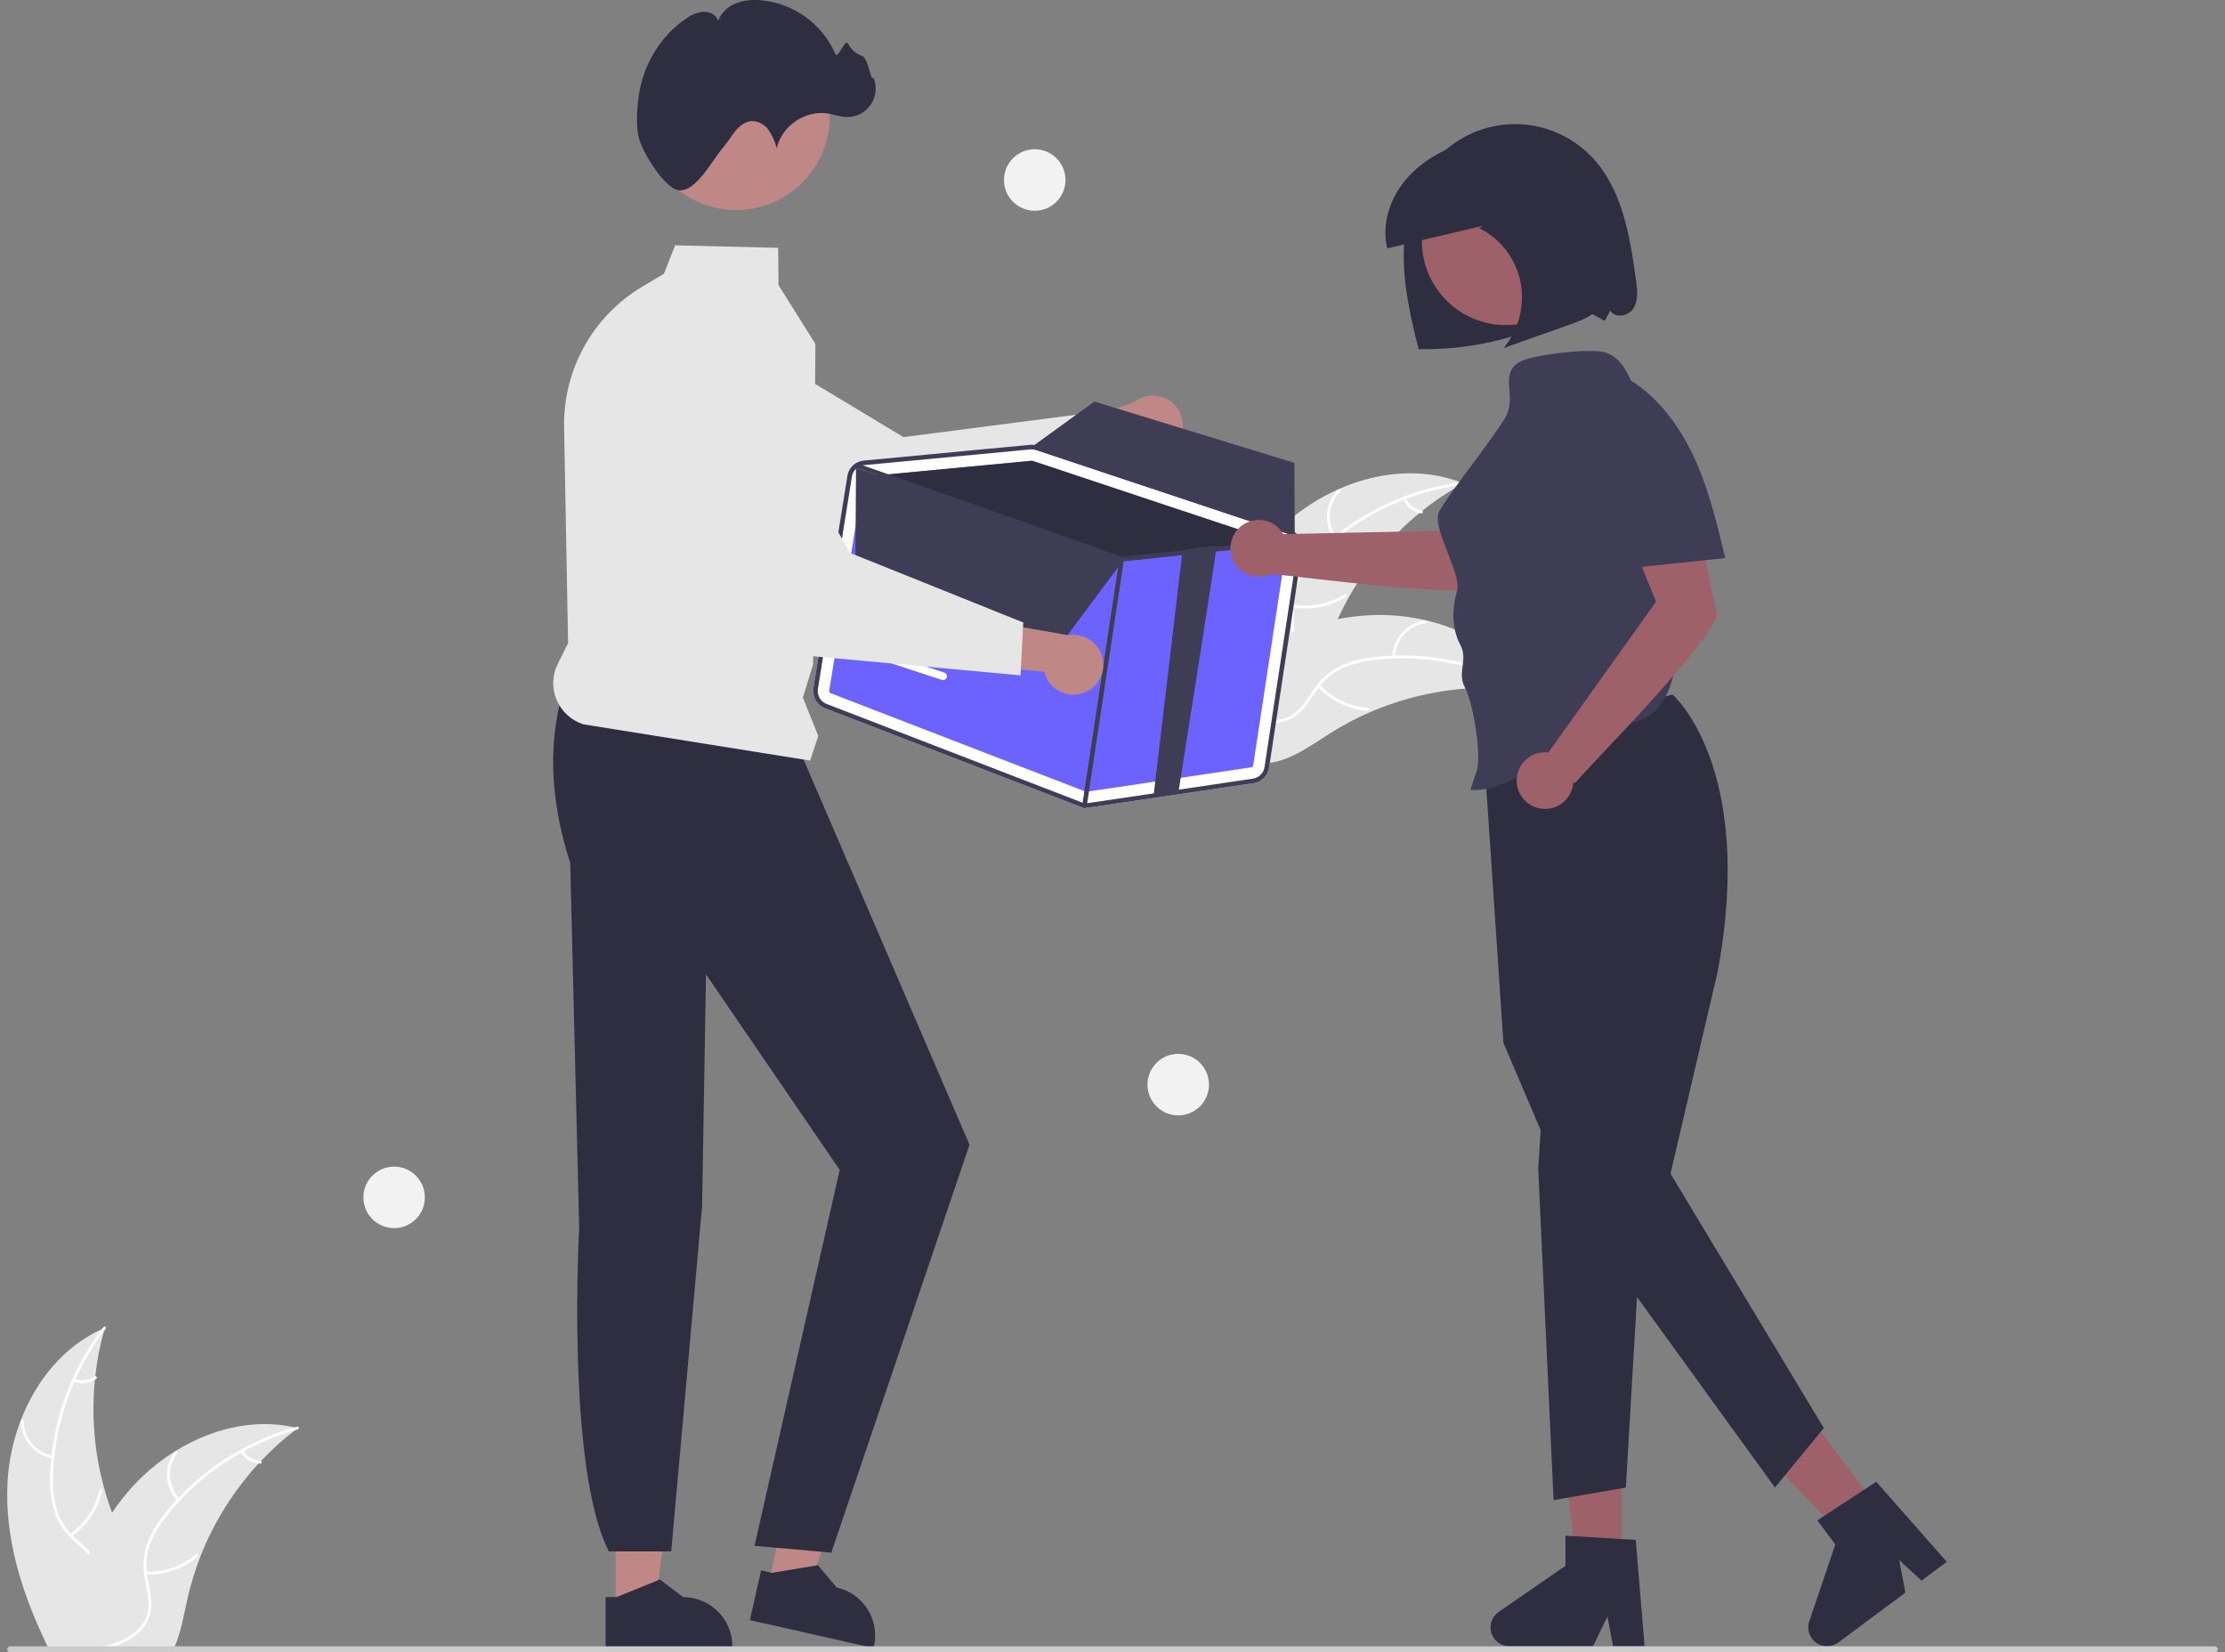 <svg width="202" height="150" viewBox="0 0 202 150" fill="none" xmlns="http://www.w3.org/2000/svg">
<rect x="0" y="0" width="202" height="150" fill="#808080" stroke="none"/>
<g id="undraw_empty_re_opql 1" clip-path="url(#clip0_649_14252)">
<path id="Vector" d="M147.199 142.523H143.206L141.305 127.12H147.199V142.523Z" fill="#9E616A"/>
<path id="Vector_2" d="M149.307 149.441H146.443L145.932 146.738L144.623 149.441H137.028C136.663 149.441 136.309 149.325 136.016 149.109C135.722 148.894 135.506 148.59 135.397 148.242C135.289 147.895 135.295 147.521 135.413 147.177C135.532 146.833 135.758 146.536 136.057 146.329L142.123 142.14V139.407L148.502 139.788L149.307 149.441Z" fill="#2F2E41"/>
<path id="Vector_3" d="M170.923 137.483L167.719 139.866L157.003 128.64L161.732 125.123L170.923 137.483Z" fill="#9E616A"/>
<path id="Vector_4" d="M176.743 141.778L174.445 143.486L172.422 141.622L172.985 144.573L166.89 149.105C166.598 149.322 166.244 149.44 165.88 149.442C165.515 149.444 165.16 149.329 164.866 149.115C164.572 148.901 164.353 148.598 164.243 148.251C164.133 147.904 164.137 147.531 164.254 147.186L166.622 140.205L164.991 138.012L170.337 134.511L176.743 141.778Z" fill="#2F2E41"/>
<path id="Vector_5" d="M151.848 63.054C151.848 63.054 159.425 69.6 155.929 88.26L151.661 106.545L165.58 129.635L161.142 135.034L143.048 110.041L136.491 94.661L134.651 67.287L151.848 63.054Z" fill="#2F2E41"/>
<path id="Vector_6" d="M140.105 99.043L139.649 106.101L141.044 136.176L147.606 135.034L148.86 113.62L140.105 99.043Z" fill="#2F2E41"/>
<path id="Vector_7" d="M55.891 146.144L59.462 146.144L61.16 132.37L55.89 132.37L55.891 146.144Z" fill="#C08787"/>
<path id="Vector_8" d="M54.98 144.978L55.985 144.978L59.909 143.382L62.012 144.978H62.013C63.201 144.978 64.341 145.45 65.182 146.291C66.022 147.131 66.494 148.271 66.494 149.46V149.605L54.98 149.606L54.98 144.978Z" fill="#2F2E41"/>
<path id="Vector_9" d="M69.729 143.894L73.212 144.68L77.904 131.618L72.763 130.458L69.729 143.894Z" fill="#C08787"/>
<path id="Vector_10" d="M69.097 142.556L70.078 142.777L74.257 142.085L75.957 144.105L75.958 144.105C77.117 144.366 78.125 145.078 78.76 146.083C79.394 147.088 79.604 148.304 79.342 149.463L79.31 149.606L68.078 147.07L69.097 142.556Z" fill="#2F2E41"/>
<path id="Vector_11" d="M51.367 61.936C49.693 66.986 49.87 72.467 51.77 78.35L52.582 111.472C52.582 111.472 51.372 133.193 55.276 140.836H60.939L63.742 109.488L64.094 88.448L76.234 106.199L68.502 140.324L75.471 140.947L88.018 103.913L72.537 67.985L51.367 61.936Z" fill="#2F2E41"/>
<path id="Vector_12" d="M116.667 47.553C120.998 43.65 127.44 41.687 132.844 43.876C127.301 46.953 123.025 51.892 120.773 57.819C119.913 60.107 119.194 62.743 117.078 63.968C115.762 64.731 114.124 64.768 112.647 64.4C111.171 64.031 109.818 63.294 108.483 62.563L108.104 62.555C109.808 56.979 112.336 51.455 116.667 47.553Z" fill="#E6E6E6"/>
<path id="Vector_13" d="M132.814 43.994C128.028 44.613 123.558 46.724 120.04 50.027C119.27 50.724 118.615 51.539 118.099 52.441C117.624 53.335 117.398 54.341 117.444 55.352C117.467 56.296 117.6 57.259 117.394 58.193C117.281 58.669 117.069 59.116 116.771 59.504C116.473 59.893 116.097 60.214 115.666 60.447C114.609 61.054 113.396 61.246 112.203 61.392C110.879 61.555 109.501 61.702 108.355 62.445C108.216 62.535 108.085 62.314 108.223 62.224C110.218 60.932 112.741 61.402 114.885 60.54C115.886 60.138 116.771 59.431 117.085 58.363C117.359 57.429 117.222 56.436 117.19 55.48C117.132 54.494 117.315 53.508 117.725 52.609C118.194 51.684 118.817 50.846 119.567 50.13C121.229 48.491 123.14 47.123 125.227 46.077C127.603 44.87 130.168 44.079 132.811 43.737C132.975 43.716 132.976 43.973 132.814 43.994Z" fill="white"/>
<path id="Vector_14" d="M121.111 48.896C120.636 48.231 120.414 47.419 120.484 46.604C120.554 45.79 120.91 45.028 121.49 44.452C121.608 44.336 121.794 44.514 121.676 44.63C121.135 45.165 120.803 45.875 120.739 46.633C120.676 47.392 120.886 48.148 121.331 48.765C121.428 48.899 121.207 49.03 121.111 48.896Z" fill="white"/>
<path id="Vector_15" d="M117.369 54.875C119.013 55.166 120.707 54.827 122.113 53.925C122.252 53.836 122.384 54.056 122.245 54.146C120.78 55.082 119.016 55.431 117.306 55.124C117.143 55.095 117.206 54.846 117.369 54.875Z" fill="white"/>
<path id="Vector_16" d="M127.624 45.21C127.754 45.506 127.955 45.765 128.21 45.964C128.464 46.162 128.764 46.295 129.083 46.349C129.246 46.376 129.182 46.625 129.02 46.598C128.668 46.537 128.337 46.39 128.055 46.171C127.774 45.952 127.55 45.667 127.404 45.342C127.387 45.312 127.383 45.278 127.391 45.245C127.399 45.212 127.42 45.184 127.448 45.166C127.477 45.149 127.512 45.144 127.545 45.152C127.578 45.16 127.607 45.181 127.624 45.21Z" fill="white"/>
<path id="Vector_17" d="M138.794 62.697C138.692 62.683 138.589 62.669 138.485 62.656C137.107 62.473 135.715 62.402 134.325 62.445C134.218 62.446 134.109 62.45 134.001 62.454C130.654 62.592 127.36 63.35 124.289 64.69C123.067 65.224 121.888 65.851 120.762 66.564C119.206 67.549 117.597 68.741 115.858 69.142C115.677 69.186 115.494 69.219 115.308 69.24L108.123 63.018C108.113 62.996 108.103 62.975 108.093 62.953L107.795 62.718C107.851 62.677 107.909 62.636 107.965 62.595C107.997 62.571 108.031 62.548 108.063 62.525C108.085 62.509 108.107 62.494 108.125 62.479C108.133 62.474 108.14 62.468 108.146 62.465C108.165 62.45 108.184 62.438 108.201 62.424C108.528 62.193 108.856 61.964 109.187 61.737C109.188 61.735 109.188 61.735 109.191 61.735C111.694 59.979 114.396 58.527 117.241 57.408C117.326 57.376 117.413 57.342 117.501 57.312C118.782 56.836 120.1 56.465 121.442 56.203C122.177 56.062 122.919 55.959 123.664 55.893C125.591 55.726 127.532 55.864 129.416 56.3C133.171 57.171 136.606 59.233 138.641 62.45C138.693 62.532 138.744 62.613 138.794 62.697Z" fill="#E6E6E6"/>
<path id="Vector_18" d="M138.699 62.774C134.505 60.386 129.666 59.381 124.868 59.9C123.834 59.994 122.82 60.25 121.865 60.659C120.947 61.087 120.161 61.754 119.589 62.589C119.039 63.357 118.565 64.206 117.839 64.827C117.462 65.139 117.023 65.368 116.552 65.499C116.08 65.63 115.586 65.66 115.103 65.587C113.892 65.435 112.808 64.858 111.768 64.257C110.613 63.589 109.424 62.877 108.062 62.78C107.897 62.769 107.925 62.513 108.089 62.525C110.46 62.694 112.191 64.588 114.423 65.191C115.464 65.472 116.596 65.441 117.489 64.777C118.27 64.196 118.759 63.321 119.309 62.539C119.856 61.716 120.596 61.039 121.465 60.569C122.396 60.112 123.398 59.818 124.428 59.697C126.743 59.39 129.091 59.448 131.388 59.87C134.011 60.337 136.536 61.249 138.852 62.568C138.995 62.649 138.841 62.855 138.699 62.774Z" fill="white"/>
<path id="Vector_19" d="M126.403 59.642C126.426 58.825 126.737 58.043 127.283 57.435C127.829 56.827 128.573 56.432 129.382 56.322C129.546 56.301 129.588 56.554 129.424 56.576C128.669 56.677 127.976 57.045 127.469 57.612C126.962 58.179 126.675 58.909 126.659 59.67C126.655 59.835 126.4 59.807 126.403 59.642Z" fill="white"/>
<path id="Vector_20" d="M119.816 62.163C120.954 63.386 122.511 64.135 124.176 64.261C124.341 64.273 124.313 64.528 124.149 64.516C122.416 64.382 120.797 63.599 119.616 62.324C119.504 62.202 119.704 62.042 119.816 62.163Z" fill="white"/>
<path id="Vector_21" d="M133.823 60.621C133.749 60.935 133.754 61.263 133.837 61.575C133.921 61.887 134.081 62.173 134.302 62.408C134.416 62.528 134.215 62.688 134.102 62.569C133.858 62.308 133.682 61.992 133.589 61.648C133.496 61.303 133.489 60.941 133.568 60.593C133.573 60.56 133.59 60.529 133.616 60.508C133.642 60.487 133.676 60.477 133.709 60.479C133.743 60.483 133.774 60.5 133.795 60.527C133.817 60.553 133.827 60.587 133.823 60.621Z" fill="white"/>
<path id="Vector_22" d="M12.58 145.894C12.243 147.16 11.357 148.213 10.286 148.981C10.112 149.107 9.933 149.223 9.751 149.332C9.696 149.365 9.64 149.4 9.582 149.43C9.519 149.467 9.456 149.502 9.393 149.535H4.361C4.27 149.351 4.182 149.165 4.094 148.981C1.937 144.449 0.423 139.559 0.681 134.579C0.783 132.647 1.189 130.743 1.884 128.937C3.265 125.338 5.787 122.223 9.256 120.655C9.342 120.616 9.433 120.576 9.521 120.539C9.493 120.639 9.465 120.737 9.437 120.837C9.065 122.177 8.802 123.546 8.651 124.929C8.637 125.036 8.625 125.143 8.616 125.252C8.286 128.588 8.579 131.955 9.481 135.183C9.484 135.19 9.486 135.2 9.488 135.207C9.686 135.921 9.916 136.624 10.177 137.317C10.382 137.863 10.603 138.403 10.845 138.934C11.854 141.16 13.208 143.533 12.58 145.894Z" fill="#E6E6E6"/>
<path id="Vector_23" d="M9.584 120.644C9.535 120.709 9.486 120.772 9.437 120.837C8.416 122.191 7.548 123.655 6.85 125.201C6.813 125.278 6.778 125.354 6.748 125.434C5.792 127.593 5.179 129.888 4.929 132.236C4.926 132.252 4.925 132.268 4.924 132.285C4.866 132.834 4.831 133.387 4.817 133.941C4.765 134.979 4.878 136.018 5.15 137.021C5.398 137.84 5.833 138.59 6.42 139.213C6.478 139.275 6.536 139.338 6.599 139.399C6.646 139.447 6.697 139.496 6.746 139.543C7.216 139.992 7.73 140.408 8.172 140.89C8.374 141.106 8.557 141.339 8.719 141.588C8.976 142.004 9.142 142.47 9.206 142.955C9.27 143.44 9.231 143.934 9.091 144.403C8.774 145.58 8.051 146.573 7.311 147.52C6.941 147.994 6.56 148.474 6.229 148.981C6.108 149.162 5.997 149.346 5.894 149.535H5.601C5.699 149.346 5.806 149.162 5.922 148.981C6.771 147.643 7.979 146.494 8.605 145.021C9.028 144.028 9.156 142.902 8.621 141.927C8.464 141.644 8.274 141.38 8.056 141.141C7.63 140.66 7.12 140.248 6.657 139.813C6.541 139.703 6.427 139.592 6.318 139.475C5.738 138.886 5.291 138.181 5.006 137.405C4.683 136.42 4.53 135.387 4.554 134.35C4.554 133.69 4.589 133.024 4.654 132.364C4.661 132.28 4.671 132.194 4.68 132.108C5.156 127.95 6.736 123.996 9.256 120.655C9.302 120.59 9.351 120.527 9.4 120.464C9.5 120.334 9.684 120.516 9.584 120.644Z" fill="white"/>
<path id="Vector_24" d="M4.774 132.386C3.968 132.25 3.236 131.833 2.71 131.208C2.184 130.583 1.896 129.792 1.9 128.975C1.9 128.941 1.913 128.909 1.937 128.886C1.96 128.862 1.992 128.848 2.025 128.848C2.059 128.847 2.091 128.859 2.116 128.882C2.14 128.904 2.155 128.936 2.157 128.969C2.152 129.73 2.42 130.467 2.911 131.048C3.403 131.629 4.085 132.015 4.837 132.136C5 132.163 4.936 132.412 4.774 132.386Z" fill="white"/>
<path id="Vector_25" d="M6.356 139.259C7.724 138.303 8.682 136.865 9.039 135.233C9.074 135.071 9.323 135.134 9.288 135.296C8.914 136.993 7.914 138.487 6.487 139.48C6.351 139.575 6.22 139.353 6.356 139.259Z" fill="white"/>
<path id="Vector_26" d="M6.773 125.174C7.074 125.291 7.399 125.332 7.72 125.292C8.04 125.253 8.346 125.134 8.61 124.948C8.744 124.851 8.875 125.073 8.741 125.168C8.449 125.373 8.112 125.504 7.758 125.548C7.404 125.592 7.044 125.549 6.71 125.423C6.678 125.413 6.65 125.392 6.633 125.363C6.616 125.334 6.61 125.3 6.617 125.267C6.626 125.234 6.647 125.206 6.676 125.188C6.705 125.171 6.74 125.165 6.773 125.174Z" fill="white"/>
<path id="Vector_27" d="M27.036 129.64C26.955 129.702 26.871 129.765 26.79 129.83C25.685 130.676 24.651 131.609 23.698 132.622C23.623 132.699 23.549 132.778 23.477 132.857L23.474 132.859C21.214 135.313 19.427 138.163 18.203 141.267L18.196 141.288C18.194 141.295 18.191 141.299 18.189 141.306C17.704 142.548 17.313 143.825 17.019 145.126C16.735 146.396 16.502 147.757 16.058 148.981C15.991 149.169 15.916 149.355 15.837 149.535H5.494C5.529 149.351 5.566 149.165 5.603 148.981C6.13 146.285 6.952 143.656 8.055 141.141C8.093 141.057 8.13 140.974 8.172 140.89C8.741 139.647 9.411 138.453 10.175 137.319L10.175 137.318L10.175 137.317L10.176 137.317L10.177 137.317C10.596 136.698 11.047 136.101 11.526 135.528C12.771 134.047 14.24 132.772 15.881 131.75C15.891 131.743 15.902 131.738 15.912 131.731C19.178 129.705 23.049 128.739 26.75 129.574H26.752C26.848 129.595 26.941 129.616 27.036 129.64Z" fill="#E6E6E6"/>
<path id="Vector_28" d="M27.025 129.763C26.945 129.784 26.866 129.807 26.79 129.831C25.159 130.297 23.585 130.942 22.097 131.755C22.023 131.794 21.948 131.836 21.874 131.878C19.817 133.026 17.951 134.485 16.34 136.203C16.338 136.204 16.337 136.205 16.337 136.207C16.319 136.226 16.298 136.247 16.282 136.265C15.909 136.666 15.551 137.082 15.211 137.51C14.547 138.308 14.012 139.205 13.625 140.169C13.329 140.972 13.225 141.833 13.32 142.684C13.327 142.77 13.339 142.854 13.35 142.94C13.36 143.007 13.369 143.075 13.38 143.144C13.534 144.077 13.799 145.012 13.725 145.964C13.68 146.452 13.531 146.924 13.29 147.35C13.05 147.776 12.721 148.147 12.327 148.437C12.059 148.644 11.772 148.826 11.471 148.981C11.04 149.203 10.591 149.389 10.128 149.535H9.214C9.337 149.5 9.458 149.465 9.582 149.43C10.019 149.307 10.449 149.157 10.868 148.981C11.108 148.881 11.341 148.766 11.566 148.637C12.501 148.1 13.28 147.276 13.443 146.176C13.585 145.213 13.311 144.249 13.148 143.307C13.12 143.144 13.094 142.984 13.08 142.823C12.969 142.008 13.037 141.177 13.278 140.39C13.613 139.408 14.113 138.491 14.758 137.677C15.156 137.148 15.582 136.64 16.032 136.154C16.088 136.091 16.146 136.028 16.207 135.965C17.852 134.235 19.751 132.766 21.839 131.608H21.841C23.394 130.744 25.041 130.061 26.75 129.575H26.752C26.829 129.552 26.908 129.528 26.985 129.507C27.145 129.465 27.183 129.719 27.025 129.763Z" fill="white"/>
<path id="Vector_29" d="M16.115 136.242C15.553 135.649 15.22 134.875 15.176 134.059C15.132 133.243 15.379 132.438 15.874 131.788C15.974 131.657 16.183 131.807 16.082 131.938C15.621 132.543 15.39 133.293 15.433 134.053C15.476 134.812 15.789 135.532 16.315 136.081C16.429 136.2 16.228 136.361 16.115 136.242Z" fill="white"/>
<path id="Vector_30" d="M13.239 142.682C14.909 142.742 16.539 142.171 17.806 141.083C17.931 140.975 18.092 141.175 17.967 141.283C16.647 142.413 14.949 143.004 13.212 142.938C13.046 142.931 13.075 142.676 13.239 142.682Z" fill="white"/>
<path id="Vector_31" d="M22.054 131.687C22.223 131.962 22.459 132.191 22.738 132.352C23.018 132.513 23.333 132.603 23.656 132.612C23.822 132.617 23.793 132.872 23.628 132.868C23.272 132.856 22.924 132.757 22.614 132.579C22.305 132.401 22.044 132.15 21.854 131.848C21.833 131.821 21.824 131.788 21.828 131.754C21.831 131.721 21.848 131.69 21.873 131.668C21.9 131.647 21.934 131.637 21.967 131.64C22.001 131.644 22.032 131.661 22.054 131.687Z" fill="white"/>
<path id="Vector_32" d="M106.823 40.276C106.584 40.59 106.279 40.848 105.93 41.031C105.581 41.215 105.196 41.32 104.802 41.338C104.408 41.357 104.014 41.289 103.649 41.139C103.285 40.989 102.957 40.761 102.69 40.471L93.896 44.295L94.753 39.386L102.972 36.507C103.489 36.09 104.141 35.878 104.805 35.91C105.468 35.942 106.097 36.217 106.571 36.681C107.046 37.146 107.334 37.768 107.38 38.431C107.427 39.093 107.228 39.75 106.823 40.276Z" fill="#C08787"/>
<path id="Vector_33" d="M100.955 41.809L80.53 50.907L80.486 50.891L57.207 42.596C55.473 41.689 54.151 40.154 53.512 38.305C52.872 36.456 52.964 34.433 53.768 32.649C54.214 31.663 54.863 30.784 55.673 30.067C56.484 29.351 57.437 28.814 58.469 28.492C59.502 28.171 60.591 28.071 61.665 28.201C62.738 28.331 63.773 28.686 64.699 29.244L82.023 39.68L98.822 37.503L100.955 41.809Z" fill="#E6E6E6"/>
<path id="Vector_34" d="M201.347 149.723C201.348 149.76 201.34 149.796 201.327 149.829C201.313 149.863 201.292 149.893 201.267 149.919C201.241 149.945 201.21 149.965 201.177 149.979C201.143 149.993 201.107 150 201.071 150H0.937C0.863 150 0.793 149.971 0.741 149.919C0.689 149.867 0.66 149.797 0.66 149.723C0.66 149.65 0.689 149.579 0.741 149.527C0.793 149.475 0.863 149.446 0.937 149.446H201.071C201.107 149.446 201.143 149.453 201.177 149.467C201.21 149.481 201.241 149.501 201.267 149.527C201.292 149.553 201.313 149.583 201.327 149.617C201.34 149.651 201.348 149.687 201.347 149.723Z" fill="#CCCCCC"/>
<path id="Vector_35" d="M73.547 69.045L52.957 65.752C52.417 65.579 51.921 65.291 51.503 64.908C51.084 64.526 50.754 64.057 50.534 63.534C50.314 63.012 50.21 62.447 50.228 61.881C50.247 61.314 50.388 60.758 50.641 60.251L51.575 58.383L51.212 38.761C51.169 36.209 51.798 33.69 53.037 31.458C54.276 29.226 56.08 27.36 58.27 26.047L60.278 24.846L61.292 22.27L70.649 22.498L70.676 25.877L74.027 31.221L74.027 31.243L73.817 60.325L72.893 63.327L74.29 66.817L73.547 69.045Z" fill="#E6E6E6"/>
<path id="Vector_36" d="M66.828 19.065C71.523 19.065 75.329 15.259 75.329 10.564C75.329 5.868 71.523 2.062 66.828 2.062C62.132 2.062 58.326 5.868 58.326 10.564C58.326 15.259 62.132 19.065 66.828 19.065Z" fill="#C08787"/>
<path id="Vector_37" d="M57.975 12.418C57.721 11.349 57.838 9.846 57.981 8.771C58.357 5.951 59.923 3.27 62.302 1.682C62.753 1.339 63.289 1.126 63.852 1.066C64.415 1.042 65.025 1.344 65.198 1.88C65.34 1.526 65.552 1.205 65.823 0.936C66.094 0.668 66.417 0.458 66.772 0.319C67.485 0.046 68.252 -0.058 69.012 0.017C70.486 0.139 71.899 0.657 73.101 1.516C74.304 2.376 75.251 3.545 75.843 4.9C76.07 5.44 76.704 3.447 76.992 3.957C77.257 4.487 77.718 4.892 78.277 5.086C78.841 5.243 79.07 7.566 79.292 7.024C79.464 7.424 79.532 7.862 79.49 8.295C79.447 8.729 79.296 9.145 79.049 9.504C78.803 9.864 78.47 10.155 78.081 10.351C77.691 10.546 77.259 10.641 76.823 10.624C76.25 10.603 75.701 10.392 75.134 10.301C73.107 9.976 70.956 11.446 70.522 13.453C70.367 12.873 70.119 12.321 69.788 11.82C69.62 11.571 69.395 11.365 69.132 11.22C68.868 11.075 68.574 10.996 68.273 10.987C67.696 11.009 67.189 11.386 66.815 11.826C66.441 12.265 66.16 12.778 65.783 13.215C64.676 14.497 63.18 17.488 61.603 17.27C60.359 17.098 58.321 13.876 57.975 12.418Z" fill="#2F2E41"/>
<path id="Vector_38" d="M118.218 49.91C118.277 49.522 118.198 49.126 117.993 48.791C117.788 48.457 117.472 48.206 117.1 48.083L94.205 40.458C93.986 40.384 93.753 40.357 93.523 40.379L87.784 40.922L84.492 41.234L78.416 41.808C78.049 41.843 77.704 41.999 77.435 42.252C77.166 42.504 76.989 42.838 76.931 43.202L73.846 62.473C73.787 62.849 73.859 63.233 74.049 63.563C74.238 63.893 74.535 64.148 74.889 64.286L98.022 73.216C98.131 73.258 98.244 73.288 98.359 73.306C98.526 73.333 98.697 73.335 98.865 73.31L113.813 71.095C114.165 71.044 114.492 70.88 114.745 70.629C114.997 70.377 115.162 70.051 115.214 69.699L118.218 49.91Z" fill="white"/>
<path id="Vector_39" d="M75.413 62.928L98.546 71.858C98.58 71.871 98.617 71.875 98.653 71.87L113.599 69.655C113.643 69.649 113.684 69.629 113.716 69.597C113.748 69.565 113.768 69.524 113.774 69.48L116.78 49.691C116.787 49.642 116.777 49.593 116.751 49.551C116.726 49.51 116.687 49.478 116.641 49.462L116.487 49.41L93.745 41.839C93.734 41.835 93.724 41.833 93.713 41.831C93.695 41.828 93.677 41.827 93.659 41.828L79.663 43.153L78.552 43.257C78.507 43.262 78.464 43.281 78.431 43.313C78.397 43.344 78.375 43.386 78.367 43.431L75.283 62.701C75.275 62.748 75.284 62.796 75.308 62.838C75.332 62.879 75.369 62.911 75.413 62.928Z" fill="#6C63FF"/>
<path id="Vector_40" d="M79.663 43.153L93.659 41.828C93.677 41.827 93.695 41.828 93.713 41.831C93.724 41.833 93.734 41.835 93.745 41.839L116.487 49.41L110.488 50.045L108.243 50.282L101.854 50.956C101.836 50.958 101.817 50.957 101.798 50.956C101.787 50.952 101.776 50.949 101.762 50.945L79.663 43.153Z" fill="#2F2E41"/>
<path id="Vector_41" d="M74.888 64.288L98.022 73.217C98.13 73.259 98.244 73.288 98.359 73.305C98.527 73.333 98.697 73.335 98.866 73.311L113.812 71.096C114.164 71.045 114.491 70.881 114.744 70.63C114.996 70.378 115.161 70.052 115.214 69.7L118.217 49.91C118.262 49.618 118.228 49.32 118.12 49.045C118.105 49.009 118.09 48.972 118.072 48.938C117.953 48.687 117.772 48.471 117.545 48.31C117.409 48.212 117.259 48.136 117.1 48.083L117.073 48.073L94.206 40.458C94.113 40.428 94.017 40.404 93.921 40.388C93.789 40.369 93.655 40.367 93.522 40.38L87.784 40.921L84.492 41.235L78.415 41.809C78.166 41.832 77.926 41.912 77.713 42.041C77.696 42.049 77.68 42.059 77.666 42.069C77.655 42.076 77.645 42.084 77.635 42.092C77.449 42.219 77.29 42.383 77.169 42.574C77.048 42.764 76.967 42.977 76.931 43.2L73.844 62.473C73.786 62.849 73.858 63.234 74.047 63.564C74.237 63.894 74.534 64.149 74.888 64.288ZM77.341 43.267C77.378 43.036 77.481 42.821 77.636 42.646C77.683 42.59 77.736 42.538 77.793 42.493C77.95 42.366 78.136 42.279 78.334 42.241C78.373 42.233 78.413 42.227 78.453 42.224L88.685 41.257L93.562 40.793C93.595 40.789 93.625 40.79 93.656 40.788C93.73 40.787 93.804 40.792 93.876 40.804C93.943 40.813 94.009 40.829 94.073 40.851L116.966 48.477C116.984 48.483 117 48.489 117.018 48.496C117.226 48.573 117.409 48.706 117.547 48.88C117.656 49.014 117.735 49.169 117.78 49.335C117.825 49.501 117.834 49.675 117.808 49.845L114.802 69.637C114.762 69.901 114.639 70.145 114.45 70.334C114.261 70.522 114.017 70.645 113.753 70.684L98.805 72.899C98.591 72.93 98.373 72.905 98.171 72.827L75.038 63.9C74.772 63.795 74.551 63.604 74.409 63.357C74.267 63.11 74.213 62.822 74.256 62.54L77.341 43.267Z" fill="#3F3D56"/>
<path id="Vector_42" d="M77.586 42.197C77.598 42.162 77.619 42.131 77.648 42.107C77.657 42.1 77.668 42.093 77.678 42.087C77.688 42.083 77.698 42.077 77.707 42.073C77.754 42.055 77.805 42.054 77.852 42.071L78.334 42.241L101.857 50.539L107.362 49.957L110.443 49.632L116.964 48.942L117.547 48.88L117.66 48.868C117.709 48.864 117.758 48.876 117.798 48.904C117.839 48.932 117.868 48.973 117.882 49.02C117.885 49.031 117.887 49.042 117.888 49.053C117.893 49.098 117.883 49.143 117.86 49.182C117.837 49.221 117.802 49.251 117.76 49.268C117.741 49.275 117.722 49.281 117.702 49.283L116.909 49.367L110.488 50.045L108.243 50.282L101.855 50.957C101.836 50.958 101.817 50.957 101.798 50.956C101.787 50.953 101.776 50.949 101.762 50.946L77.793 42.493L77.712 42.464C77.693 42.458 77.676 42.448 77.661 42.436C77.625 42.409 77.598 42.372 77.584 42.329C77.571 42.286 77.571 42.24 77.586 42.197Z" fill="#3F3D56"/>
<path id="Vector_43" d="M98.422 73.366C98.368 73.357 98.32 73.327 98.287 73.283C98.255 73.239 98.241 73.184 98.249 73.129L101.627 50.719C101.635 50.664 101.664 50.615 101.709 50.582C101.753 50.55 101.809 50.536 101.863 50.544L101.865 50.544C101.919 50.553 101.968 50.583 102 50.627C102.032 50.671 102.046 50.727 102.038 50.781L98.661 73.191C98.652 73.246 98.623 73.295 98.578 73.328C98.534 73.36 98.478 73.374 98.424 73.366L98.422 73.366Z" fill="#3F3D56"/>
<path id="Vector_44" d="M106.982 71.944L104.736 72.181L107.364 49.956C107.364 49.956 110.363 49.413 110.444 49.631C110.493 49.761 107.004 71.802 106.982 71.944Z" fill="#3F3D56"/>
<path id="Vector_45" d="M77.713 42.464L77.652 52.599L95.594 59.435L102.038 50.781L77.713 42.464Z" fill="#3F3D56"/>
<path id="Vector_46" d="M117.548 48.881C117.398 48.692 117.196 48.552 116.967 48.477L94.074 40.852C94.01 40.83 93.944 40.814 93.877 40.803C93.804 40.791 93.73 40.785 93.656 40.787L93.693 40.555L93.922 40.389L99.358 36.453L117.513 42.017L117.545 48.31L117.548 48.881Z" fill="#3F3D56"/>
<path id="Vector_47" d="M78.627 58.734C78.653 58.737 78.678 58.742 78.703 58.75L85.727 61.057C85.815 61.086 85.888 61.149 85.93 61.231C85.971 61.314 85.979 61.41 85.95 61.498C85.921 61.586 85.858 61.658 85.776 61.7C85.693 61.742 85.597 61.749 85.509 61.72L78.485 59.413C78.404 59.386 78.335 59.331 78.292 59.256C78.249 59.182 78.235 59.094 78.252 59.01C78.27 58.926 78.318 58.852 78.387 58.801C78.456 58.75 78.541 58.726 78.627 58.734Z" fill="white"/>
<path id="Vector_48" d="M106.967 101.251C108.509 101.251 109.759 100.001 109.759 98.46C109.759 96.918 108.509 95.668 106.967 95.668C105.426 95.668 104.176 96.918 104.176 98.46C104.176 100.001 105.426 101.251 106.967 101.251Z" fill="#F2F2F2"/>
<path id="Vector_49" d="M35.781 111.487C37.323 111.487 38.572 110.237 38.572 108.695C38.572 107.154 37.323 105.904 35.781 105.904C34.239 105.904 32.989 107.154 32.989 108.695C32.989 110.237 34.239 111.487 35.781 111.487Z" fill="#F2F2F2"/>
<path id="Vector_50" d="M93.94 19.131C95.482 19.131 96.731 17.881 96.731 16.339C96.731 14.797 95.482 13.548 93.94 13.548C92.398 13.548 91.148 14.797 91.148 16.339C91.148 17.881 92.398 19.131 93.94 19.131Z" fill="#F2F2F2"/>
<path id="Vector_51" d="M98.52 62.84C98.158 62.997 97.766 63.073 97.372 63.062C96.978 63.052 96.591 62.955 96.238 62.778C95.885 62.602 95.575 62.35 95.33 62.041C95.085 61.732 94.911 61.373 94.82 60.989L85.279 60.025L88.426 56.162L97.004 57.669C97.659 57.559 98.332 57.692 98.895 58.045C99.458 58.397 99.872 58.944 100.059 59.581C100.246 60.218 100.192 60.902 99.909 61.503C99.625 62.103 99.131 62.579 98.52 62.84Z" fill="#C08787"/>
<path id="Vector_52" d="M92.652 61.307L70.387 59.256L70.356 59.221L54.106 40.601C53.037 38.963 52.634 36.978 52.981 35.052C53.327 33.127 54.397 31.406 55.971 30.244C56.841 29.602 57.838 29.152 58.895 28.923C59.952 28.694 61.046 28.692 62.104 28.916C63.162 29.141 64.16 29.587 65.034 30.225C65.907 30.863 66.635 31.679 67.17 32.618L77.179 50.193L92.897 56.508L92.652 61.307Z" fill="#E6E6E6"/>
<path id="Vector_53" d="M148.536 25.501C147.983 21.445 147.29 17.091 144.429 14.163C143.522 13.234 142.435 12.498 141.236 12.001C140.036 11.503 138.748 11.253 137.449 11.267C136.151 11.28 134.868 11.556 133.679 12.079C132.49 12.601 131.419 13.359 130.531 14.307C128.449 16.528 127.529 19.647 127.445 22.691C127.361 25.735 128.039 28.744 128.79 31.695C132.77 31.774 136.72 30.997 140.372 29.415C141.286 29.019 142.184 28.57 143.149 28.325C144.114 28.079 144.802 28.697 145.7 29.128L146.192 28.185C146.596 28.935 147.845 28.713 148.298 27.991C148.751 27.269 148.651 26.345 148.536 25.501Z" fill="#2F2E41"/>
<path id="Vector_54" d="M132.762 48.138L116.506 48.486C116.257 48.054 115.887 47.705 115.442 47.479C114.998 47.254 114.497 47.163 114.002 47.217C113.506 47.271 113.037 47.468 112.651 47.784C112.265 48.1 111.98 48.521 111.829 48.996C111.678 49.471 111.669 49.98 111.802 50.46C111.935 50.941 112.205 51.372 112.579 51.702C112.953 52.032 113.414 52.246 113.908 52.318C114.401 52.39 114.905 52.318 115.357 52.109C117.513 52.231 134.38 54.625 135.387 53.083C136.408 51.517 141.86 45.99 141.86 45.99L137.669 40.025L132.762 48.138Z" fill="#9E616A"/>
<path id="Vector_55" d="M136.723 29.513C140.941 29.513 144.361 26.094 144.361 21.876C144.361 17.658 140.941 14.239 136.723 14.239C132.505 14.239 129.086 17.658 129.086 21.876C129.086 26.094 132.505 29.513 136.723 29.513Z" fill="#9E616A"/>
<path id="Vector_56" d="M148.956 36.571C148.056 34.78 147.619 32.567 145.7 31.986C144.404 31.594 139.163 32.182 137.983 32.844C136.018 33.945 137.798 36.008 136.639 37.939C135.38 40.038 131.956 44.25 130.696 46.349C129.83 47.792 132.747 52.028 132.279 53.644C131.811 55.261 131.788 57.075 132.586 58.557C133.3 59.883 132.267 61.057 132.985 62.381C133.732 63.758 134.648 68.907 133.953 70.311L133.488 71.707C138.105 71.978 141.987 66.462 146.575 65.881C147.715 65.737 148.899 65.548 149.838 64.887C151.221 63.912 151.768 62.144 152.11 60.487C153.755 52.386 152.644 43.968 148.956 36.571Z" fill="#3F3D56"/>
<path id="Vector_57" d="M155.878 55.485C155.235 53.73 154.071 46.055 154.071 46.055L146.784 45.841L150.346 54.628L140.624 68.238C140.624 68.238 140.642 68.268 140.675 68.321C140.164 68.239 139.64 68.313 139.172 68.534C138.703 68.755 138.313 69.112 138.051 69.558C137.788 70.005 137.667 70.52 137.703 71.036C137.738 71.553 137.929 72.046 138.25 72.453C138.57 72.859 139.006 73.159 139.5 73.314C139.994 73.468 140.524 73.47 141.019 73.319C141.514 73.168 141.952 72.871 142.275 72.466C142.599 72.062 142.793 71.57 142.832 71.053C142.867 71.074 142.909 71.081 142.95 71.074C142.991 71.067 143.027 71.046 143.054 71.015C144.136 69.658 156.521 57.24 155.878 55.485Z" fill="#9E616A"/>
<path id="Vector_58" d="M156.619 50.638C155.95 47.815 155.276 44.977 154.149 42.304C153.021 39.631 151.407 37.106 149.136 35.3C148.41 34.723 147.599 34.213 146.689 34.034C145.779 33.854 144.753 34.055 144.114 34.727C143.091 35.803 143.399 37.529 143.774 38.965C144.88 43.199 145.986 47.433 147.092 51.667C150.286 51.329 153.48 50.99 156.674 50.652L156.619 50.638Z" fill="#3F3D56"/>
<path id="Vector_59" d="M146.081 22.935C145.8 21.088 145.506 19.225 144.846 17.485C144.185 15.745 143.12 14.116 141.592 13.13C139.173 11.57 136.041 11.871 133.329 12.768C131.231 13.463 129.184 14.518 127.704 16.214C126.225 17.91 125.394 20.33 125.945 22.547C128.838 21.864 131.731 21.18 134.624 20.497L134.307 20.721C135.257 21.194 136.087 21.878 136.733 22.72C137.379 23.563 137.825 24.541 138.037 25.581C138.244 26.634 138.214 27.72 137.95 28.759C137.686 29.799 137.194 30.768 136.509 31.594C138.482 30.894 140.456 30.194 142.429 29.494C143.647 29.062 144.95 28.564 145.672 27.456C146.51 26.172 146.315 24.469 146.081 22.935Z" fill="#2F2E41"/>
</g>
<defs>
<clipPath id="clip0_649_14252">
<rect width="200.695" height="150" fill="white" transform="translate(0.652)"/>
</clipPath>
</defs>
</svg>
